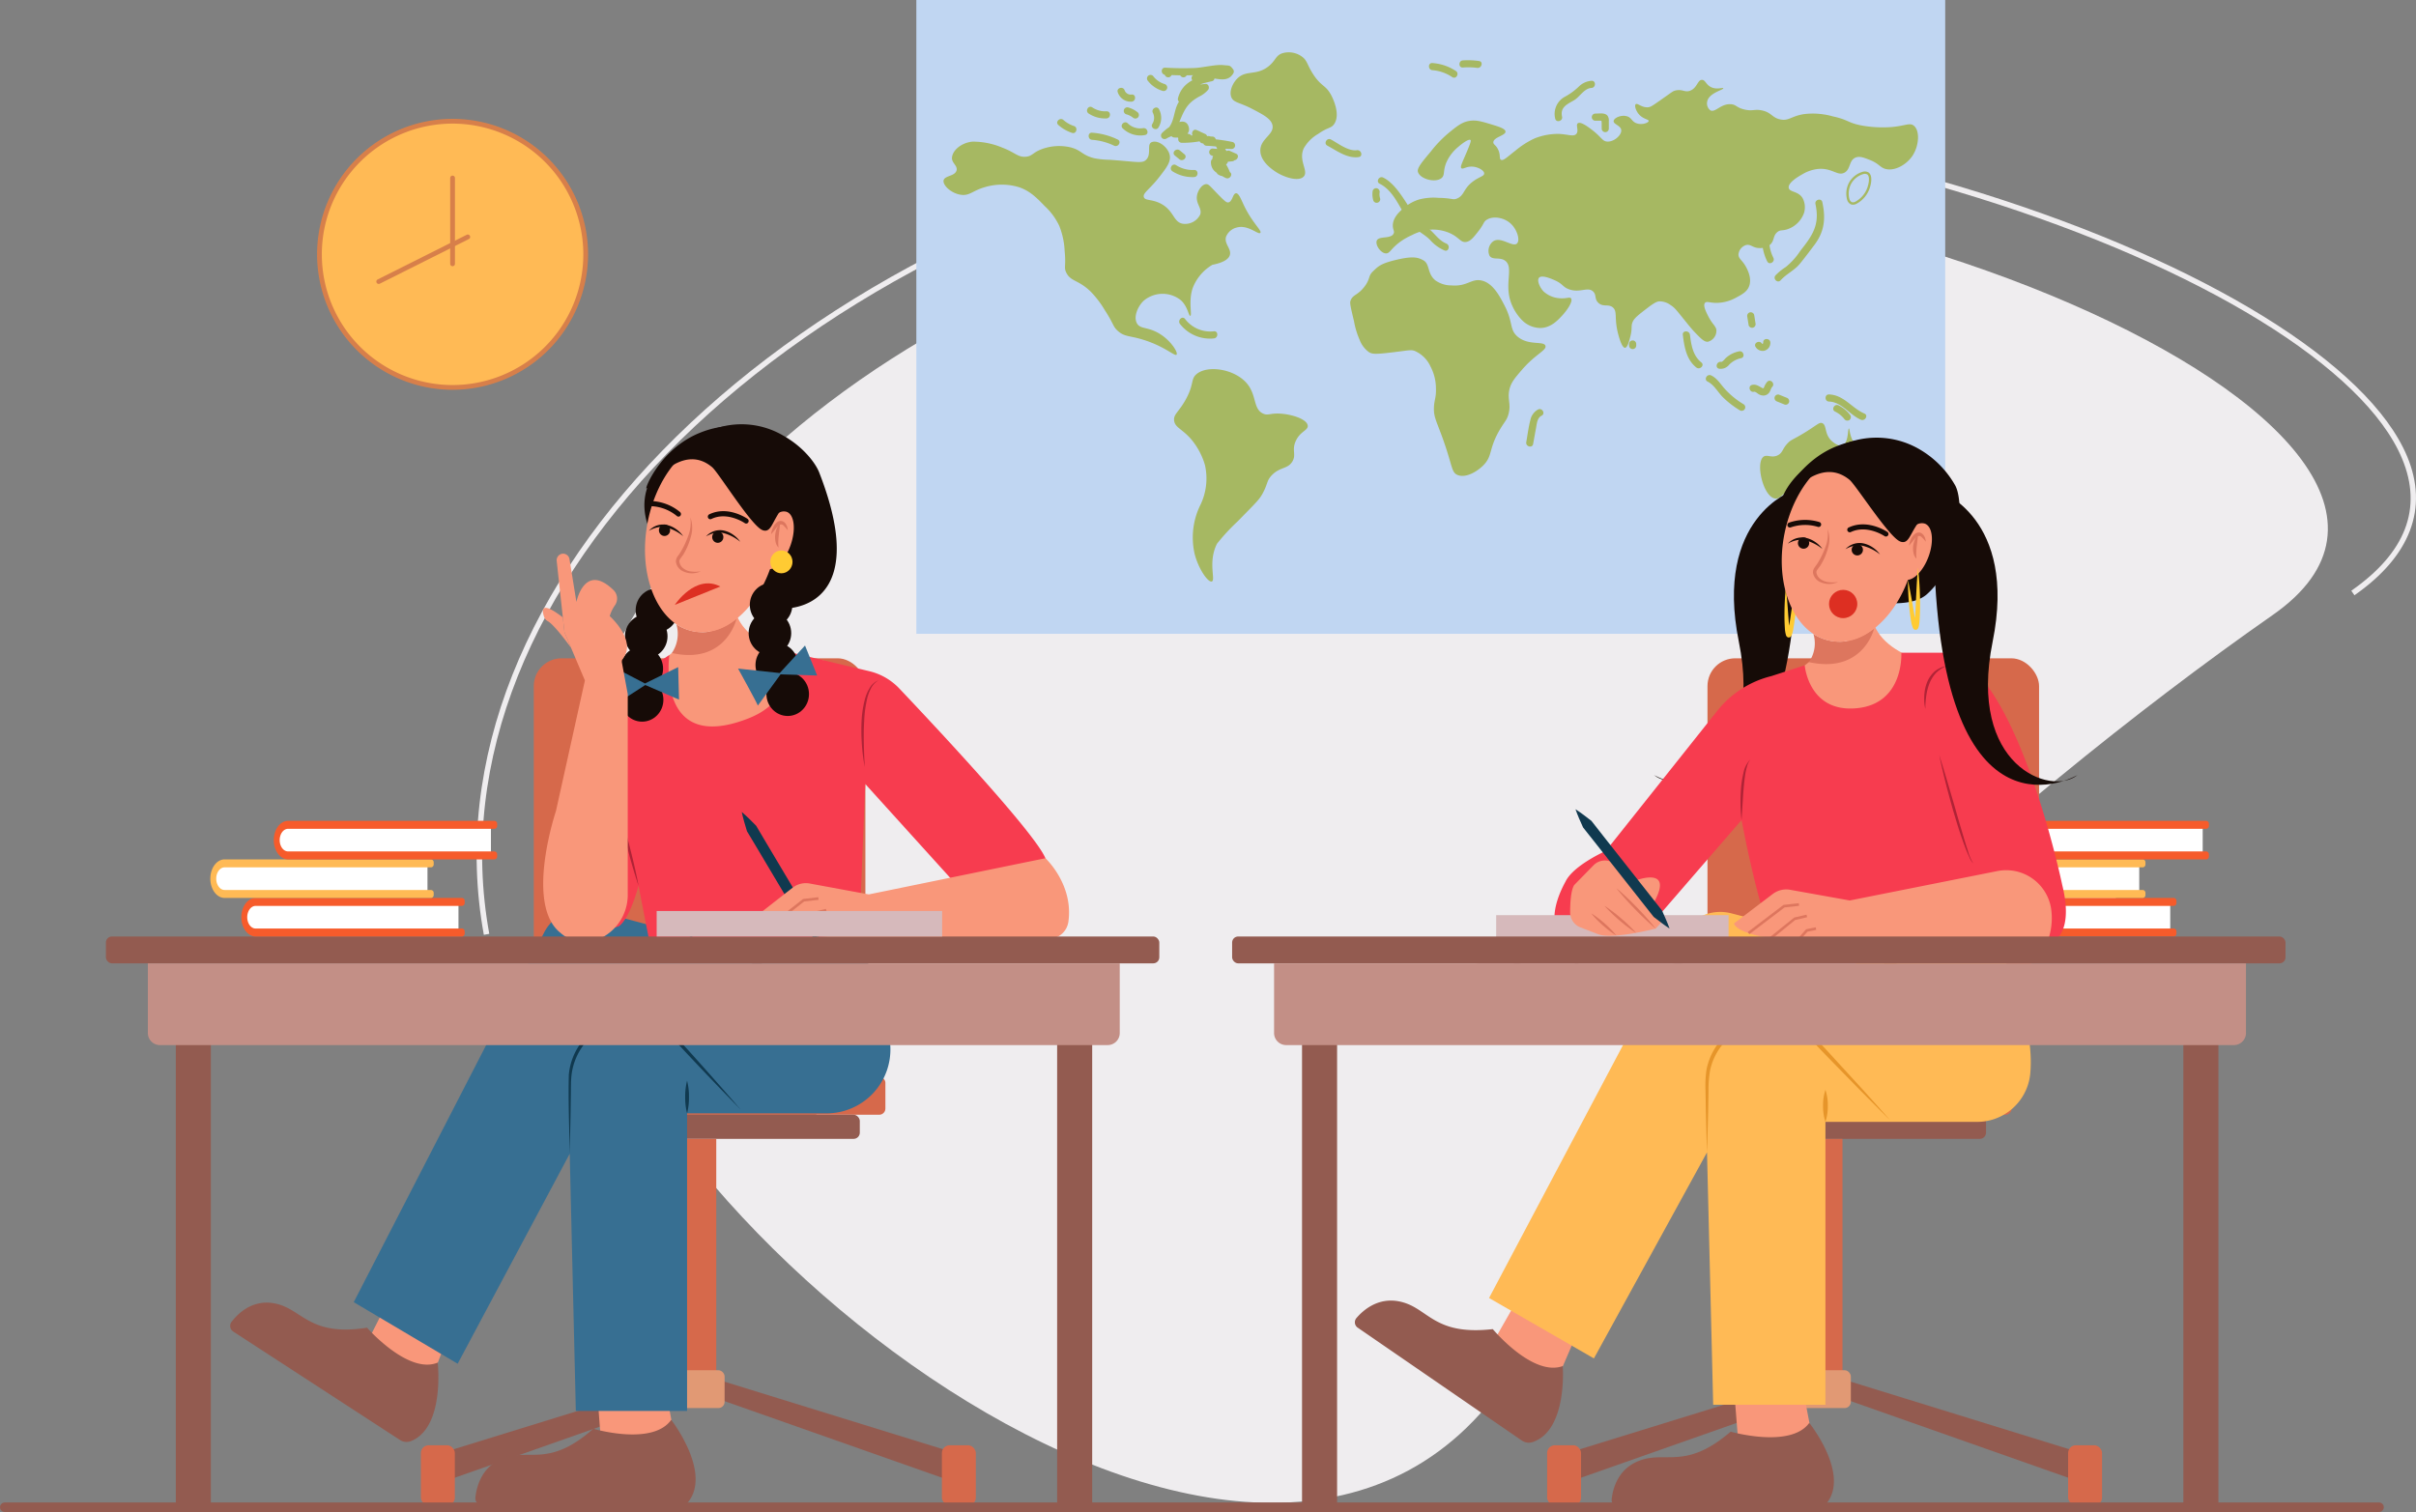 <svg xmlns="http://www.w3.org/2000/svg" viewBox="0 0 508.78 318.491" id="students-in-a-class"><rect x="0" y="0" width="508.78" height="318.491" fill="#808080" stroke="none"/><g><g><path fill="#efedef" d="M120.332,195.089c12.244,66.932,153.594,176.958,201.31,88.419,25.116-46.605,99.582-113.919,156.968-153.962C534.411,90.609,376.237,23.028,277.301,41.127S108.088,128.157,120.332,195.089Z"></path><path fill="#efedef" d="M101.893,196.915C88.425,123.295,165.88,47.228,274.55,27.347c39.545-7.233,92.778-2.285,142.392,13.238,47.393,14.831,81.875,36.131,89.989,55.589,4.534,10.875.692,20.978-11.112,29.214l-.666-.953c11.464-7.999,15.065-17.356,10.705-27.813-7.986-19.149-42.189-40.195-89.264-54.926C367.154,26.225,314.129,21.288,274.759,28.491c-108.04,19.765-185.074,95.226-171.722,168.215Z"></path><rect width="216.662" height="133.511" x="192.972" fill="#c0d6f2"></rect><path fill="#a6b862" d="M390.198 43.123a1.113 1.113 0 01-.465-.098h0a1.558 1.558 0 01-.767-1.012 4.906 4.906 0 01.493-3.672A4.811 4.811 0 01392.291 36.181a1.527 1.527 0 011.216.158c.92.642.542 2.591.088 3.669a5.878 5.878 0 01-2.76 2.981A1.762 1.762 0 01390.198 43.123zm-.258-.553a.951.951 0 00.712-.047 5.411 5.411 0 002.481-2.709c.427-1.014.694-2.643.088-3.065a1.081 1.081 0 00-.824-.079 4.315 4.315 0 00-2.506 1.926 4.422 4.422 0 00-.447 3.268 1.108 1.108 0 00.496.707zM246.012 16.29a.75.75 0 000-1.5.75.75 0 000 1.5zM249.219 16.29a.75.75 0 000-1.5.75.75 0 000 1.5z"></path><path fill="#a6b862" d="M245.376 15.752c2.08.111 4.157.163 6.239.069a28.101 28.101 0 003.113-.229c.839-.134 2.11.241 1.224-.379-1.443-1.01-3.681-.322-4.82.707a.759.759 0 00.53 1.28 8.886 8.886 0 003.384-.077l-.199-1.473c-3.106.711-5.919 1.724-6.782 5.046a.754.754 0 001.371.578 15.756 15.756 0 014.469-4.225c.8-.527.079-1.795-.757-1.295a10.515 10.515 0 00-4.444 4.196.754.754 0 001.178.909l3.966-1.679-.53-1.28c-1.463 1.552-3.685 1.613-4.945 3.377-1.499 2.101-.735 5.193-3.519 6.634l.909 1.178 3.19-1.425-.331-1.254-1.774.913a.753.753 0 00.199 1.473l2.048.032-.53-1.28-.454.482a.758.758 0 00.331 1.254l1.634.415V28.252l-1.428.354A.753.753 0 00248.846 30.08a19.506 19.506 0 004.055-.366.759.759 0 00.448-1.102c-.407-.834-.534-.872-1.385-1.228-.794-.332-1.3.959-.578 1.371a7.763 7.763 0 001.912.864l-.179-1.371-.276.178a.778.778 0 00-.345.847l.081.378a.763.763 0 00.723.551 12.359 12.359 0 001.605.042.75.75 0 000-1.5l-1.429-.005a.75.75 0 000 1.5l1.835.025-.379-1.398-.834.338a.75.75 0 000 1.5 32.277 32.277 0 015.071.654l.199-1.473-2.613-.096a.758.758 0 00-.648 1.129l.849 1.625.448-1.102-1.854-.135-.399 1.446 4.575.995c.781.17 1.396-1.007.578-1.371l-1.304-.58c-.726-.323-1.575.546-.909 1.178l.827.785.53-1.28a17.59 17.59 0 01-3.386.083c-.823-.02-1.05 1.344-.199 1.473l1.942.295.199-1.473-.936-.111c-.778-.092-.965 1.043-.379 1.398l.776.468.179-1.371c-.731.198-1.33-.091-2.088.129a.768.768 0 00-.551.723c-.026 1.714 1.216 2.568 2.753 2.933V35.582l-.478-.122-.578 1.371 1.268.487c.539.296 1.325-.201 1.102-.847a9.897 9.897 0 00-2.181-3.536c-.537-.653-1.662.209-1.178.909.681.984.08 2.623 2.425 3.656.875.386 1.639-.906.757-1.295l-1.723-1.804a.774.774 0 00.117-.909l-.281-.406-1.178.909a8.538 8.538 0 011.796 2.874l1.102-.847a4.328 4.328 0 00-1.626-.638.753.753 0 00-.578 1.371 1.941 1.941 0 001.634.273c.751-.104.677-1.285 0-1.446-2.616-.622-.661-.745-.115-.893a.759.759 0 00.179-1.371l-.776-.468L257.072 34.248l.936.111c.831.098 1.035-1.346.199-1.473l-1.942-.295-.199 1.473a17.59 17.59 0 003.386-.083.76.76 0 00.53-1.28l-.827-.785-.909 1.178 1.304.58.578-1.371-4.575-.995a.751.751 0 00-.399 1.446 3.94 3.94 0 002.652.135.757.757 0 00.448-1.102L257.404 30.161l-.648 1.129 2.613.096a.753.753 0 00.199-1.473 34.508 34.508 0 00-5.469-.707v1.5a1.896 1.896 0 001.592-.542.757.757 0 00-.379-1.398l-1.835-.025v1.5l1.429.005v-1.5q-1.11-.381-1.031.799a.76.76 0 00-.179-1.371l-1.553-.713-.578 1.371.488.538.448-1.102a12.151 12.151 0 01-3.656.313l.199 1.473 1.428-.354a.756.756 0 000-1.446l-1.634-.415.331 1.254.454-.482a.759.759 0 00-.53-1.28l-2.048-.032.199 1.473a3.652 3.652 0 002.436-1.299.755.755 0 00-.331-1.254c-1.668-.394-3.636.083-2.799 2.19a.797.797 0 00.723.551c1.326.132 3.552-.404 3.06-2.198-.768-2.8-4.706.299-5.634 1.268a.753.753 0 00.909 1.178c1.847-.956 2.189-2.144 2.927-3.944.995-2.427 1.7-3.655 4.004-4.922a5.732 5.732 0 001.837-1.38c.406-.431.153-1.349-.53-1.28a8.231 8.231 0 00-5.027 2.119l1.178.909a9.156 9.156 0 013.906-3.658l-.757-1.295a18.965 18.965 0 00-5.007 4.763l1.371.578c.75-2.886 3.343-3.452 5.735-3.999.806-.184.651-1.575-.199-1.473a8.886 8.886 0 01-3.384.077l.53 1.28c2.105-1.904 5.844 1.383 7.536-1.547a.742.742 0 000-.757c-.747-1.064-.82-.814-2.105-.963-1.53-.178-4.307.527-6.008.607a62.25 62.25 0 01-6.239-.069c-.965-.051-.962 1.449 0 1.5zM222.875 26.33a8.284 8.284 0 002.887 1.661c.918.305 1.312-1.143.399-1.446a6.422 6.422 0 01-2.225-1.275c-.722-.635-1.787.422-1.061 1.061zM229.977 29.454a12.804 12.804 0 014.639 1.233c.866.416 1.628-.877.757-1.295a14.824 14.824 0 00-5.396-1.438c-.963-.07-.959 1.43 0 1.5zM229.258 23.914a6.287 6.287 0 003.766 1.03c.961-.045.967-1.545 0-1.5a4.896 4.896 0 01-3.009-.826c-.809-.532-1.561.767-.757 1.295zM235.381 19.418a2.878 2.878 0 002.933 1.995c.954-.086.963-1.586 0-1.5a1.379 1.379 0 01-1.487-.894c-.305-.911-1.754-.52-1.446.399z"></path><path fill="#a6b862" d="M241.756 17.061a6.077 6.077 0 003.136 2.098.751.751 0 00.399-1.446 4.756 4.756 0 01-2.474-1.712.755.755 0 00-1.061 0 .768.768 0 000 1.061zM279.526 30.682c2.028 1.093 4.199 2.748 6.61 2.402.952-.136.547-1.582-.399-1.446-1.8.258-3.935-1.433-5.454-2.251-.85-.458-1.608.837-.757 1.295zM301.644 14.78a8.739 8.739 0 014.187 1.466c.808.533 1.56-.765.757-1.295a10.305 10.305 0 00-4.944-1.67c-.963-.075-.958 1.425 0 1.5zM308.064 14.22a14.396 14.396 0 013.012.08c.944.131 1.352-1.314.399-1.446a16.193 16.193 0 00-3.411-.134c-.957.069-.965 1.569 0 1.5zM328.951 24.582c-.433-2.012 1.071-2.615 2.493-3.445 1.275-.744 2.128-2.514 3.71-2.616.959-.061.966-1.562 0-1.5a4.176 4.176 0 00-2.582 1.133 13.847 13.847 0 01-2.937 2.18 4.108 4.108 0 00-2.13 4.646c.203.943 1.649.544 1.446-.399zM335.961 25.426l.93.005c.155.001.31.001.465.003q.078-.001.156.002.283.029-.219-.276c-.097.119.004.664.004.829l.001 1.096a.75.75 0 001.5 0c-.001-.532.002-1.063-.002-1.595a1.641 1.641 0 00-.293-1.137c-.569-.654-1.768-.423-2.541-.427a.75.75 0 000 1.5zM237.166 24.073a3.807 3.807 0 011.397.685.774.774 0 001.061 0 .755.755 0 000-1.061 5.6 5.6 0 00-2.059-1.07.751.751 0 00-.399 1.446zM236.435 27.042a5.312 5.312 0 004.676 1.403c.95-.163.547-1.608-.399-1.446a3.72 3.72 0 01-3.217-1.017c-.697-.668-1.759.391-1.061 1.061zM242.787 23.782a2.308 2.308 0 01-.116 2.305c-.506.825.791 1.58 1.295.757a3.85 3.85 0 00.116-3.819c-.441-.859-1.736-.101-1.295.757zM247.4 32.752l.964.799c.738.612 1.805-.444 1.061-1.061l-.964-.799c-.738-.612-1.805.444-1.061 1.061zM246.907 36.083a7.825 7.825 0 004.556 1.217c.962-.041.967-1.542 0-1.5a6.402 6.402 0 01-3.799-1.012c-.818-.518-1.571.78-.757 1.295zM248.496 68.247a8.011 8.011 0 007.136 3.039c.951-.097.961-1.598 0-1.5a6.661 6.661 0 01-6.075-2.599c-.593-.76-1.648.308-1.061 1.061zM322.859 93.522c.208-1.147.414-2.295.624-3.442.167-.91.245-2.06 1.163-2.523.862-.434.104-1.729-.757-1.295a3.288 3.288 0 00-1.62 2.259c-.399 1.496-.58 3.079-.856 4.602-.171.944 1.274 1.349 1.446.399zM343.069 72.461v.321a.75.75 0 001.5 0v-.321a.75.75 0 00-1.5 0zM354.381 70.523c.308 2.504.742 5.219 2.838 6.883.748.594 1.817-.46 1.061-1.061-1.774-1.409-2.137-3.697-2.398-5.822-.116-.946-1.618-.957-1.5 0zM289.073 40.196a4.621 4.621 0 00.121 2.009.751.751 0 001.446-.399 2.833 2.833 0 01-.121-1.211.777.777 0 00-.524-.923.755.755 0 00-.923.524zM290.542 38.702c3.549 1.771 4.54 6.481 7.189 9.115 1.037 1.031 2.385 1.648 3.435 2.731a8.477 8.477 0 003.021 2.207c.891.369 1.28-1.082.399-1.446-1.675-.693-2.505-2.251-3.897-3.286a13.751 13.751 0 01-3.603-3.884c-1.492-2.241-3.314-5.498-5.787-6.732-.861-.43-1.622.864-.757 1.295zM371.198 49.019a10.118 10.118 0 00.958 6.042c.428.865 1.722.106 1.295-.757a8.336 8.336 0 01-.807-4.886c.132-.944-1.313-1.352-1.446-.399zM374.975 59.046c1.246-1.383 2.88-2.051 4.069-3.502 1.052-1.284 2.07-2.651 3.072-3.984 2.115-2.813 2.38-5.598 1.645-8.972-.205-.943-1.652-.544-1.446.399.954 4.381-.623 6.6-3.187 9.85a15.136 15.136 0 01-3.054 3.401 12.004 12.004 0 00-2.159 1.747c-.644.716.413 1.78 1.061 1.061zM367.958 66.726l.282 1.77a.755.755 0 00.923.524.769.769 0 00.524-.923l-.282-1.77a.755.755 0 00-.923-.524.769.769 0 00-.524.923zM362.048 77.675a2.289 2.289 0 002.089-.844 4.819 4.819 0 012.492-1.376c.945-.195.545-1.642-.399-1.446a5.862 5.862 0 00-2.053.831 6.493 6.493 0 00-.753.586c-.186.168-.68.851-.977.802-.944-.155-1.351 1.29-.399 1.446zM359.605 80.38c1.353.661 2.167 2.25 3.215 3.292a19.028 19.028 0 003.615 2.784.751.751 0 00.757-1.295 17.326 17.326 0 01-3.948-3.218c-.92-1.018-1.612-2.239-2.882-2.859-.864-.422-1.625.871-.757 1.295zM369.37 82.525c.299-.067.764.391 1.019.524a1.909 1.909 0 001.197.256 1.544 1.544 0 001.04-.689c.234-.349.297-.817.588-1.125.662-.702-.397-1.765-1.061-1.061a3.412 3.412 0 00-.612 1.027c-.14.31-.138.423-.467.255-.721-.367-1.24-.829-2.103-.635-.941.212-.543 1.658.399 1.446zM374.241 84.575l1.6.649a.756.756 0 00.923-.524.768.768 0 00-.524-.923l-1.6-.649a.756.756 0 00-.923.524.768.768 0 00.524.923zM385.167 84.586c2.691.088 4.354 2.815 6.7 3.821.878.376 1.643-.916.757-1.295-2.681-1.15-4.322-3.923-7.457-4.026-.966-.032-.964 1.468 0 1.5z"></path><path fill="#a6b862" d="M386.433 86.692a5.528 5.528 0 011.941 1.55.777.777 0 001.026.269.754.754 0 00.269-1.026 7.146 7.146 0 00-2.479-2.088c-.861-.43-1.622.864-.757 1.295zM369.723 73.104a1.726 1.726 0 001.875.763 1.698 1.698 0 001.215-1.73c-.055-.96-1.556-.966-1.5 0 .01.166-.129.45-.294.21-.545-.789-1.845-.04-1.295.757zM395.516 112.885c2.149-2.746 5.703-5.92 4.809-9.757-.219-.94-1.666-.542-1.446.399.716 3.073-2.693 6.086-4.424 8.297-.588.752.466 1.821 1.061 1.061zM389.888 109.339a3.054 3.054 0 00.697 1.816.755.755 0 001.061 0 .768.768 0 000-1.061 1.326 1.326 0 01-.258-.755c-.046-.961-1.546-.967-1.5 0zM251.944 78.834c-1.234 1.073-.441 2.064-2.241 5.322-1.468 2.656-2.596 3.085-2.449 4.418.165 1.499 1.676 1.737 3.608 3.968a14.957 14.957 0 012.886 5.411 12.835 12.835 0 01-1.082 8.658 15.507 15.507 0 00-1.082 10.101c.828 3.201 2.833 6.019 3.608 5.772.867-.276-.863-4.047 1.082-7.937a42.065 42.065 0 014.329-4.69c3.988-4.079 4.616-4.598 5.411-6.133.988-1.908.737-2.493 1.804-3.608 1.727-1.805 3.34-1.267 4.329-2.886.901-1.474-.174-2.352.722-4.329.942-2.08 2.638-2.228 2.525-3.247-.15-1.358-3.301-2.373-5.772-2.525-2.158-.133-2.559.467-3.608 0-2.09-.931-1.385-3.716-3.247-6.133C260.245 77.724 254.297 76.789 251.944 78.834zM294.434 54.639c-3.698.843-4.179 1.448-5.331 2.549-1.027.981-.494 1.567-1.804 3.247-1.424 1.826-2.411 1.593-2.886 2.886-.149.407-.162.729.722 4.329a16.901 16.901 0 001.203 3.968 5.573 5.573 0 001.984 2.585c.719.416 1.412.454 5.532-.06 2.968-.371 3.305-.478 4.028-.24a6.465 6.465 0 013.367 3.307 9.874 9.874 0 011.142 4.57c.085 1.974-.367 2.437-.421 4.089-.063 1.933.507 2.793 1.744 6.193 2.222 6.106 1.882 7.446 3.247 7.997 1.791.723 4.266-.821 5.532-2.165 1.875-1.991.978-3.416 3.427-7.516.969-1.622 1.404-1.893 1.744-3.127.593-2.155-.25-3.092.18-5.111.328-1.536 1.13-2.468 2.646-4.229 2.871-3.336 5.223-4.106 4.97-5.051-.301-1.126-3.623.036-5.933-2.004-1.678-1.482-.848-2.91-2.646-6.414-1.048-2.043-2.513-4.897-4.971-5.371-2.104-.406-2.944 1.318-6.25 1.048a5.726 5.726 0 01-3.371-1.048c-1.795-1.452-1.115-3.449-2.565-4.249C298.769 54.295 297.726 53.889 294.434 54.639z"></path><path fill="#a6b862" d="M293.312 47.448c.042-1.8 1.698-3.144 2.565-3.848a8.84 8.84 0 013.046-1.603 12.133 12.133 0 014.008-.321c2.981.056 2.979.497 3.848.16 1.674-.649 1.31-2.145 3.598-3.747 1.258-.881 2.173-.992 2.174-1.544.001-.643-1.243-1.351-2.405-1.443-1.342-.106-2.086.646-2.405.321-.285-.291.146-1.059 1.122-3.367.896-2.117.944-2.443.802-2.565-.365-.316-1.859.824-2.565 1.443A8.929 8.929 0 00304.696 33.979c-.922 1.992-.324 2.862-1.122 3.527-1.281 1.067-4.504.232-4.97-1.283-.239-.777.746-1.972 2.726-4.329a25.438 25.438 0 013.688-3.848c1.878-1.528 2.817-2.292 4.329-2.565 1.472-.267 2.638.089 4.971.802 1.344.41 2.715.841 2.726 1.443.015.825-2.542 1.175-2.565 2.245-.01.476.492.531.962 1.443.618 1.199.214 2.003.641 2.245.512.29 1.425-.678 3.046-1.924a18.135 18.135 0 014.008-2.565 13.245 13.245 0 015.131-.962c1.952.081 3.122.653 3.688 0 .59-.681-.185-1.879.321-2.245.604-.436 2.283.856 3.046 1.443 1.95 1.5 2.071 2.291 3.046 2.405 1.444.169 3.155-1.331 3.046-2.405-.1-.984-1.688-1.223-1.603-1.924.082-.679 1.683-1.376 2.886-.962.939.323.922 1.077 1.924 1.443 1.164.425 2.537-.099 2.565-.481.027-.362-1.177-.368-2.084-1.443-.628-.743-.95-1.803-.641-2.084.359-.327 1.207.729 2.565.641.52-.034.819-.216 2.565-1.443 2.614-1.837 2.705-1.964 3.207-2.084 1.547-.372 2.026.512 3.207 0 1.432-.62 1.483-2.248 2.405-2.245.759.002.842 1.105 2.084 1.603 1.196.479 2.337-.054 2.405.16.108.339-2.961.957-3.367 2.726a1.845 1.845 0 00.641 1.924c1.035.568 2.195-1.433 4.329-1.283 1.179.083 1.136.715 2.886 1.122 1.674.39 2.013-.119 3.527.16 2.152.397 2.201 1.56 4.008 1.924 1.801.363 2.251-.691 4.97-1.122a15.454 15.454 0 016.093.481c3.279.703 3.132 1.372 6.093 1.924a25.191 25.191 0 006.253.321c2.965-.266 3.793-.958 4.65-.321 1.365 1.016 1.156 4.18-.16 6.253-1.255 1.975-3.807 3.416-5.772 2.886-1.181-.318-1.309-1.121-3.367-1.924-1.202-.469-2.054-.802-2.886-.481-1.482.572-1.024 2.495-2.405 3.207-1.438.741-2.546-1.028-5.452-.802a7.989 7.989 0 00-3.367 1.122c-.531.293-3.122 1.72-2.886 2.886.187.921 1.925.626 2.886 2.084a4.082 4.082 0 01.321 3.207 5.584 5.584 0 01-3.367 3.367c-1.186.433-1.568.079-2.245.641-.984.817-.558 1.884-1.603 2.726a3.37 3.37 0 01-2.084.641c-1.492.012-1.895-.89-2.886-.641a2.282 2.282 0 00-1.603 1.924c-.06.963.811 1.227 1.603 2.726.285.54 1.251 2.366.641 4.008-.443 1.193-1.525 1.768-2.726 2.405a8.583 8.583 0 01-4.329 1.122c-1.272-.038-1.911-.388-2.245 0-.458.532.192 1.829.641 2.726.974 1.943 1.782 2.192 1.764 3.207a2.401 2.401 0 01-1.764 2.245c-.751.101-1.419-.572-2.726-1.924-.648-.67-1.056-1.171-2.565-3.046-1.454-1.806-1.803-2.245-2.565-2.726a3.919 3.919 0 00-2.405-.802c-.404.03-.887.154-2.565 1.443-1.806 1.387-2.709 2.081-3.046 2.886-.413.988-.021 1.219-.481 3.046-.216.857-.599 2.377-1.122 2.405-.804.043-1.57-3.375-1.603-3.527-.644-2.932-.006-4.157-.962-4.971-.94-.801-2.021-.009-3.046-.962-.893-.829-.343-1.679-1.122-2.405-1.156-1.077-2.776.409-5.131-.481-1.332-.503-1.178-1.116-3.046-1.924-.688-.298-2.636-1.14-3.207-.481-.481.554.139 2.026.962 2.886a5.558 5.558 0 003.688 1.443c1.271.047 1.818-.327 2.084 0 .476.585-.751 2.423-1.764 3.527-1.022 1.115-2.522 2.751-4.81 2.726a5.573 5.573 0 01-3.527-1.443 10.352 10.352 0 01-2.726-4.489c-1.053-3.746.677-6.81-.962-8.177-1.142-.952-2.713-.077-3.367-1.122a2.509 2.509 0 01.802-3.046c1.617-1.047 4.06 1.334 4.97.481.71-.665.07-2.903-1.283-4.169-1.434-1.342-3.788-1.703-5.131-.802-.666.447-.493.807-1.603 2.245-1.069 1.384-1.765 2.284-2.726 2.405-1.165.147-1.408-1.016-3.527-1.924a8.82 8.82 0 00-4.329-.641 10.565 10.565 0 00-3.527 1.122 13.33 13.33 0 00-2.726 1.603c-1.766 1.364-1.924 2.266-2.726 2.245-1.13-.03-2.335-1.864-1.924-2.726.479-1.005 2.947-.252 3.527-1.443C293.734 48.673 293.29 48.396 293.312 47.448zM373.802 105.01c1.233.195 1.545-1.392 4.489-2.405a7.45 7.45 0 014.65-.321 7.168 7.168 0 012.726 1.603c1.526 1.356 1.296 2.163 2.405 2.886a4.63 4.63 0 004.65 0c2.492-1.473 2.276-4.944 2.245-5.451a8.417 8.417 0 00-2.245-5.131 13.949 13.949 0 01-2.405-3.046c-.181-.344-.301-.627-.301-.627-.556-1.312-.514-2.251-.661-2.259-.261-.014-.056 3.005-1.283 3.527-.774.329-1.869-.441-2.405-.962-1.524-1.481-.93-3.284-1.924-3.688-.634-.258-1.073.395-3.848 2.084-2.421 1.473-2.743 1.376-3.527 2.245-1.057 1.17-.96 1.885-1.924 2.405-1.318.71-2.282-.204-3.046.321C369.639 97.397 371.259 104.608 373.802 105.01zM260.442 16.663c1.908-2.053 4.108-.604 6.734-2.726 1.524-1.231 1.419-2.233 2.886-2.726a4.725 4.725 0 014.008.641c1.238.842 1.133 1.69 2.405 3.688 1.742 2.735 2.666 2.286 3.848 4.489.212.395 2.08 3.975.641 6.093-.657.967-1.328.635-3.367 2.084a8.153 8.153 0 00-3.046 3.046c-1.169 2.605 1.067 4.755 0 5.933-1.045 1.153-4.19.194-6.093-1.122-.714-.494-3.028-2.095-3.046-4.329-.021-2.518 2.894-3.341 2.565-5.291-.236-1.402-1.965-2.3-4.329-3.527-2.639-1.371-3.85-1.273-4.329-2.405C258.811 19.31 259.519 17.656 260.442 16.663zM200.475 33.178c-.112 1.138 1.237 1.706.962 2.726-.334 1.239-2.502 1.069-2.726 2.084-.226 1.023 1.628 2.777 3.688 3.046 1.804.236 2.373-.849 4.97-1.603a12.366 12.366 0 017.215 0c2.343.794 3.771 2.27 5.452 4.008a13.464 13.464 0 013.046 4.169 16.279 16.279 0 011.122 5.291c.314 3.202-.209 3.371.321 4.489.92 1.944 2.528 1.5 5.131 4.008a20.928 20.928 0 013.046 4.008c1.87 2.863 1.627 3.361 2.726 4.329 1.47 1.296 2.475.907 5.612 1.924 4.398 1.425 6.382 3.471 6.734 3.046.363-.438-1.283-3.176-4.008-4.65-2.229-1.205-3.646-.735-4.329-1.924-.782-1.362.147-3.594 1.443-4.81a6.168 6.168 0 017.696-.16c1.564 1.324 1.726 3.444 2.084 3.367.428-.091-.424-2.991.481-5.772a9.696 9.696 0 014.169-4.97c2.717-.541 3.495-1.391 3.688-2.084.362-1.302-1.259-2.335-.802-3.848a3.261 3.261 0 012.245-1.924c2.396-.675 4.538 1.605 4.97 1.122.392-.438-1.623-2.029-3.367-5.612-.69-1.416-1.156-2.772-1.764-2.726-.675.051-.729 1.772-1.603 1.924-.358.062-.696-.167-2.245-1.764-1.645-1.697-1.9-2.095-2.405-2.084-.842.018-1.682 1.159-1.924 2.245-.417 1.87 1.116 2.79.641 4.169a3.53 3.53 0 01-3.688 1.924c-1.968-.358-1.808-2.686-4.489-4.169-1.956-1.081-3.429-.61-3.688-1.443-.265-.853 1.201-1.596 3.207-4.169 1.522-1.953 2.527-3.242 2.245-4.65-.338-1.689-2.491-3.358-3.848-2.726-1.024.477.067 2.502-1.122 3.688-.819.816-1.866.423-7.696 0a17.854 17.854 0 01-3.207-.321c-2.538-.629-2.664-1.621-4.81-2.245a10.512 10.512 0 00-6.253.321c-1.958.732-1.969 1.481-3.367 1.603-1.688.148-2.226-.893-4.971-1.924A15.961 15.961 0 00204.804 29.834C202.488 30.055 200.631 31.601 200.475 33.178z"></path><circle cx="95.307" cy="53.572" r="28.034" fill="#ffba55"></circle><path fill="#d77f4a" d="M95.307,82.106a28.534,28.534,0,1,1,28.534-28.534A28.567,28.567,0,0,1,95.307,82.106Zm0-56.067a27.534,27.534,0,1,0,27.534,27.533A27.565,27.565,0,0,0,95.307,26.038Z"></path><path fill="#d77f4a" d="M95.307,56.072a.5.5,0,0,1-.5-.5V37.494a.5.5,0,1,1,1,0V55.572A.5.5,0,0,1,95.307,56.072Z"></path><path fill="#d77f4a" d="M79.754,59.812a.5.5,0,0,1-.225-.947L98.286,49.458a.5.5,0,1,1,.449.895L79.978,59.759A.499.499,0,0,1,79.754,59.812Z"></path><polygon fill="#935b50" points="171.899 234.818 123.213 234.818 123.213 207.637 171.811 207.637 171.899 234.818"></polygon><rect width="78.264" height="8.045" x="108.189" y="226.773" fill="#d6694b" rx="1.302"></rect><rect width="67.72" height="5.077" x="113.344" y="234.818" fill="#935b50" rx="1.302"></rect><rect width="7.498" height="50.614" x="143.338" y="239.895" fill="#d6694b"></rect><polygon fill="#935b50" points="150.836 294.529 198.915 311.468 198.915 305.376 150.836 290.509 143.338 290.509 95.219 305.376 95.219 311.468 143.338 294.529 150.836 294.529"></polygon><rect width="7.147" height="12.653" x="88.636" y="304.438" fill="#d6694b" rx="1.627"></rect><rect width="7.147" height="12.653" x="198.352" y="304.438" fill="#d6694b" rx="1.627" transform="rotate(-180 201.925 310.765)"></rect><rect width="11.013" height="7.967" x="141.58" y="288.635" fill="#e19974" rx="1.302"></rect><rect width="69.829" height="66.079" x="112.407" y="138.667" fill="#d6694b" rx="5.858"></rect><path fill="#f9977a" d="M139.707 290.136l3.551 18.999s-10.002 4.332-16.835-7.276l-.87-11.292zM95.395 278.544l-6.781 18.047S77.899 294.813 78.088 281.246l5.082-10.05z"></path><path fill="#376f92" d="M144.69,192.735l34.238,2.382s7.782,13.115,8.555,25.099a13.458,13.458,0,0,1-13.435,14.313H144.69v62.675H121.264l-1.287-54.175L96.375,287.265,74.494,274.295l40.026-77.73a9.168,9.168,0,0,1,10.545-4.833l19.625,5.239Z"></path><path fill="#f9977a" d="M141.486,137.545l-4.449,3.637-3.191,13.646,29.964-.38,9.684-15.334s-14.959-1.14-18.315-9.403Z"></path><path fill="#f73c4f" d="M164.216,136.878l18.878,4.512a12.782,12.782,0,0,1,6.301,3.651c7.497,7.908,28.492,30.325,30.76,35.74,2.767,6.606-14.726,12.094-19.47,4.777l-18.482-20.427-1.285,32.623H136.641l-2.174-11.179s-1.779,6.911-4.151,8.537c0,0-14.232,5.285-12.058-9.756l8.104-37.806,14.598-9.575s-2.983,20.91,16.435,13.436C169.346,146.812,164.216,136.878,164.216,136.878Z"></path><ellipse cx="138.347" cy="128.542" fill="#160b07" rx="4.481" ry="4.607"></ellipse><ellipse cx="136.091" cy="134.03" fill="#160b07" rx="4.481" ry="4.607"></ellipse><ellipse cx="135.153" cy="140.837" fill="#160b07" rx="4.481" ry="4.607"></ellipse><ellipse cx="135.221" cy="147.407" fill="#160b07" rx="4.481" ry="4.607"></ellipse><path fill="#935b50" d="M141.346 299.078s8.383 10.767 3.736 17.113a2.558 2.558 0 01-2.078 1.044l-41.559-.232a1.38 1.38 0 01-1.334-1.557c.239-2.214 1.244-6.218 5.309-8.056 5.78-2.614 9.881 2.096 19.52-6.428C124.94 300.962 137.435 304.654 141.346 299.078zM92.177 287.021s1.559 13.699-5.652 16.548a2.521 2.521 0 01-2.3-.248L49.102 280.475a1.417 1.417 0 01-.329-2.048c1.343-1.747 4.259-4.595 8.654-3.938 6.249.933 7.299 7.163 19.866 5.187C77.293 279.677 85.986 289.617 92.177 287.021z"></path><path fill="#160b07" d="M156.608,124.12c-1.556.034-2.807.128-4.006.032-7.965-.642-17.794-10.056-16.836-18.973.836-7.771,9.563-12.349,11.686-13.463a17.336,17.336,0,0,1,17.331-.049c4.458,2.464,6.996,5.976,7.717,7.822C187.544,137.975,151.673,128.046,156.608,124.12Z"></path><path fill="#dd765e" d="M142.432,131.494s5.901,4.433,12.677-1.149c0,0-2.246,9.765-13.623,7.201A7.107,7.107,0,0,0,142.432,131.494Z"></path><path fill="#f9977a" d="M136.415,109.884c2.216-11.197,10.045-19.012,17.486-17.454,5.743,1.202,9.574,7.637,10.006,15.659a2.073,2.073,0,0,1,1.784-.266c1.616.618,1.957,3.802.76,7.113-1.01,2.795-2.792,4.779-4.295,4.96-3.139,8.779-9.852,14.428-16.28,13.083C138.434,131.42,134.199,121.081,136.415,109.884Z"></path><path fill="#dd765e" d="M145.376,108.979a6.344,6.344,0,0,1,.119,4.038,13.785,13.785,0,0,1-1.582,3.766c-.363.594-.913,1.084-.85,1.521a2.134,2.134,0,0,0,.853,1.424,3.24,3.24,0,0,0,1.712.664,6.666,6.666,0,0,0,1.969-.057,4.351,4.351,0,0,1-4.029-.137,2.601,2.601,0,0,1-1.224-1.858,1.745,1.745,0,0,1,.372-1.155c.2-.291.388-.545.561-.818a18.928,18.928,0,0,0,1.666-3.533A7.716,7.716,0,0,0,145.376,108.979Z"></path><path fill="#160b07" d="M157.385 110.219a.53.53 0 00.182-.17.55.55 0 00-.139-.751c-.168-.118-4.159-2.858-8.069-.953a.552.552 0 00-.25.72.52.52 0 00.7.257c3.372-1.642 6.991.845 7.027.87A.513.513 0 00157.385 110.219zM142.817 108.82a.518.518 0 00.46-.185.552.552 0 00-.057-.762 10.001 10.001 0 00-5.94-2.319.541.541 0 00-.008 1.081 9.046 9.046 0 015.264 2.059A.519.519 0 00142.817 108.82zM155.891 114.122a9.495 9.495 0 00-3.478-1.82 4.492 4.492 0 00-1.895-.036 6.239 6.239 0 00-1.837.73 4.053 4.053 0 011.733-1.127 3.915 3.915 0 012.117-.086 5.451 5.451 0 011.903.885A5.868 5.868 0 01155.891 114.122z"></path><ellipse cx="151.154" cy="113.133" fill="#160b07" rx="1.179" ry="1.212"></ellipse><ellipse cx="139.937" cy="111.691" fill="#160b07" rx="1.179" ry="1.212"></ellipse><path fill="#160b07" d="M143.863,112.935a9.493,9.493,0,0,0-3.478-1.82,4.492,4.492,0,0,0-1.895-.036,6.237,6.237,0,0,0-1.837.73,4.052,4.052,0,0,1,1.733-1.127,3.915,3.915,0,0,1,2.117-.086,5.451,5.451,0,0,1,1.903.885A5.867,5.867,0,0,1,143.863,112.935Z"></path><path fill="#dd765e" d="M165.881,111.695a6.601,6.601,0,0,0-.9-1.013.629.629,0,0,0-.842-.099,3.819,3.819,0,0,0-.862.87c-.285.349-.555.73-.895,1.091a4.471,4.471,0,0,1,.391-1.403,2.754,2.754,0,0,1,.978-1.211,1.201,1.201,0,0,1,.935-.163,1.31,1.31,0,0,1,.726.51A2.503,2.503,0,0,1,165.881,111.695Z"></path><path fill="#dd765e" d="M163.953,115.362a2.498,2.498,0,0,1-.639-1.263,4.477,4.477,0,0,1-.071-1.411,5.509,5.509,0,0,1,.324-1.357,4.616,4.616,0,0,1,.685-1.214c-.025.945-.175,1.794-.253,2.648-.051.425-.081.848-.097,1.275A7.897,7.897,0,0,0,163.953,115.362Z"></path><ellipse cx="164.553" cy="118.357" fill="#ffcb33" rx="2.34" ry="2.406"></ellipse><path fill="#dd2f22" d="M142.105,127.414s4.337-6.599,9.588-3.867"></path><path fill="#160b07" d="M149.975,98.418c1.301,1.097,8.017,11.958,10.438,13.172a1.46,1.46,0,0,0,.885.185c.947-.142,1.328-1.403,2.381-3.178.795-1.341,1.141-1.571,1.605-2.323a11.11,11.11,0,0,0,.475-9.779,11.254,11.254,0,0,0-6.141-5.572c-5.515-2.428-10.844-.307-12.196.231-8.121,3.232-11.588,11.499-11.301,11.742C136.458,103.184,143.303,92.792,149.975,98.418Z"></path><path fill="#10394f" d="M119.977 243.03c-.084-5.546-.336-11.041-.19-16.629a13.178 13.178 0 013.337-7.663 13.498 13.498 0 017.282-4.17 12.48 12.48 0 018.321 1.105 13.439 13.439 0 013.421 2.519c.986 1.013 1.878 2.044 2.821 3.064q5.555 6.169 10.987 12.451-5.817-5.928-11.491-11.988c-.944-1.002-1.879-2.053-2.831-3.014a12.692 12.692 0 00-3.25-2.354 12.119 12.119 0 00-7.824-1.026 12.759 12.759 0 00-6.913 3.888 13.059 13.059 0 00-3.29 7.25c-.158 1.337-.112 2.734-.143 4.116l-.06 4.151zM144.69 196.97c2.53.862 5.026 1.805 7.517 2.761 2.492.954 4.957 1.974 7.437 2.958 2.455 1.044 4.923 2.055 7.366 3.129 2.443 1.074 4.88 2.16 7.284 3.329-2.53-.861-5.026-1.805-7.518-2.76-2.491-.956-4.957-1.974-7.436-2.959-2.454-1.046-4.924-2.055-7.366-3.13C149.532 199.224 147.095 198.137 144.69 196.97z"></path><path fill="#10394f" d="M144.69 234.53a13.418 13.418 0 01-.4-3.441 13.259 13.259 0 01.4-3.441 13.258 13.258 0 01.4 3.441A13.418 13.418 0 01144.69 234.53zM152.058 200.001c1.866-.02 3.725.048 5.583.128 1.859.072 3.713.206 5.566.34 1.852.153 3.704.309 5.552.525 1.848.209 3.695.43 5.535.74-1.866.021-3.725-.047-5.583-.127-1.859-.072-3.713-.206-5.566-.342-1.852-.155-3.705-.309-5.552-.527C155.745 200.531 153.898 200.31 152.058 200.001z"></path><path fill="#b02336" d="M134.467 186.574c-.49-1.428-.921-2.871-1.343-4.316-.423-1.445-.798-2.903-1.199-4.354-.358-1.462-.739-2.918-1.075-4.386-.335-1.468-.662-2.938-.929-4.424.491 1.428.922 2.871 1.344 4.316.422 1.446.798 2.903 1.198 4.354.356 1.463.739 2.918 1.074 4.386C133.873 183.619 134.199 185.089 134.467 186.574zM182.104 161.574a40.101 40.101 0 01-.611-4.816 42.97 42.97 0 01-.06-4.865 22.023 22.023 0 01.765-4.825 9.14 9.14 0 011.006-2.246 3.738 3.738 0 011.865-1.541 3.837 3.837 0 00-1.632 1.682 8.936 8.936 0 00-.826 2.219 24.675 24.675 0 00-.623 4.742c-.112 1.599-.095 3.208-.07 4.816C181.947 158.349 182.02 159.959 182.104 161.574z"></path><path fill="#10394f" d="M156.203,171.038c1.088.922,2.06,1.913,3.035,2.903l2.059,3.483,4.137,6.955,4.137,6.955,2.068,3.478c.399,1.332.806,2.659,1.111,4.047-1.073-.931-2.045-1.922-3.026-2.908l-2.069-3.478-4.137-6.955-4.137-6.955-2.078-3.472C156.901,173.762,156.494,172.435,156.203,171.038Z"></path><path fill="#f9977a" d="M182.961,188.404l37.194-7.622s5.933,5.483,4.837,13.353a4.163,4.163,0,0,1-4.09,3.619H183.358s-22.8-.068-24.579-4.404l8.116-6.343a4.552,4.552,0,0,1,3.816-.863Z"></path><polygon fill="#dd765e" points="162.017 195.631 161.674 195.194 169.132 189.356 172.322 188.992 172.384 189.544 169.35 189.891 162.017 195.631"></polygon><polygon fill="#dd765e" points="166.629 196.72 166.271 196.292 171.366 192.07 173.935 191.453 174.064 191.994 171.559 192.596 166.629 196.72"></polygon><polygon fill="#dd765e" points="172.157 197.379 171.737 197.014 173.851 194.587 175.853 194.161 175.968 194.706 174.148 195.093 172.157 197.379"></polygon><ellipse cx="162.382" cy="127.414" fill="#160b07" rx="4.481" ry="4.607"></ellipse><ellipse cx="162.138" cy="133.367" fill="#160b07" rx="4.481" ry="4.607"></ellipse><ellipse cx="163.579" cy="140.081" fill="#160b07" rx="4.481" ry="4.607"></ellipse><ellipse cx="165.881" cy="146.21" fill="#160b07" rx="4.481" ry="4.607"></ellipse><path fill="#376f92" d="M172.083 142.3l-2.555-6.324-5.326 5.795-8.772-.934s3.879 7.009 4.163 7.787l4.782-6.573zM142.993 147.37l-.179-6.845-6.993 3.445-7.862-4.107s1.176 7.974 1.17 8.805l6.757-4.371z"></path><path fill="#f9977a" d="M130.878,139.077c3.638-3.878-2.473-9.289-2.473-9.289a7.321,7.321,0,0,1,1.101-2.291,2.479,2.479,0,0,0-.295-3.182c-6.143-5.978-7.825,2.489-7.825,2.489l-1.456-9.008a1.368,1.368,0,0,0-1.485-1.162,1.39,1.39,0,0,0-1.209,1.547l1.633,14.993,4.305,10.159L117.073,170.857s-6.622,19.681.96,25.649a7.651,7.651,0,0,0,8.26,1.229,10.161,10.161,0,0,0,5.901-9.389V146.187Z"></path><path fill="#f9977a" d="M114.559,129.867a1.693,1.693,0,0,0,.789.982c1.416.73,4.913,5.612,4.913,5.612l-1.393-3.287-.34-3.123C113.874,126.469,114.098,128.505,114.559,129.867Z"></path><rect width="7.382" height="101.349" x="222.62" y="216.927" fill="#935b50"></rect><rect width="221.833" height="5.661" x="22.302" y="197.266" fill="#935b50" rx="1.273"></rect><rect width="7.382" height="111.349" x="37.023" y="206.927" fill="#935b50"></rect><path fill="#c38f86" d="M31.135,202.927H235.806a0,0,0,0,1,0,0v14.671a2.545,2.545,0,0,1-2.545,2.545H33.68a2.545,2.545,0,0,1-2.545-2.545V202.927A0,0,0,0,1,31.135,202.927Z"></path><rect width="60.12" height="5.367" x="138.284" y="191.898" fill="#d6b9bb"></rect><path fill="#fff" d="M54.708,189.851H96.55a0,0,0,0,1,0,0v6.643a0,0,0,0,1,0,0H54.708a2.858,2.858,0,0,1-2.858-2.858v-.926A2.858,2.858,0,0,1,54.708,189.851Z"></path><path fill="#f65b2b" d="M97.859,196.664a.602.602,0,0,1-.602.602H53.829c-1.658,0-3.007-1.821-3.007-4.06,0-2.238,1.349-4.06,3.007-4.06H97.257a.602.602,0,0,1,.602.602v.474a.602.602,0,0,1-.602.602H53.829c-.973,0-1.764,1.069-1.764,2.382,0,1.314.791,2.383,1.764,2.383H97.257a.602.602,0,0,1,.602.602Z"></path><path fill="#fff" d="M48.179,181.731H90.022a0,0,0,0,1,0,0v6.643a0,0,0,0,1,0,0H48.179a2.858,2.858,0,0,1-2.858-2.858v-.926A2.858,2.858,0,0,1,48.179,181.731Z"></path><path fill="#ffba55" d="M91.331,188.544a.602.602,0,0,1-.602.602H47.301c-1.658,0-3.007-1.821-3.007-4.06,0-2.238,1.349-4.06,3.007-4.06H90.729a.602.602,0,0,1,.602.602v.474a.602.602,0,0,1-.602.602H47.301c-.973,0-1.764,1.069-1.764,2.382,0,1.314.791,2.383,1.764,2.383H90.729a.602.602,0,0,1,.602.602Z"></path><path fill="#fff" d="M61.542,173.611h41.843a0,0,0,0,1,0,0v6.643a0,0,0,0,1,0,0H61.542a2.858,2.858,0,0,1-2.858-2.858v-.926a2.858,2.858,0,0,1,2.858-2.858Z"></path><path fill="#f65b2b" d="M104.694,180.424a.602.602,0,0,1-.602.602H60.664c-1.658,0-3.007-1.821-3.007-4.06,0-2.238,1.349-4.06,3.007-4.06h43.428a.602.602,0,0,1,.602.602v.474a.602.602,0,0,1-.602.602H60.664c-.973,0-1.764,1.069-1.764,2.382,0,1.314.791,2.383,1.764,2.383h43.428a.602.602,0,0,1,.602.602Z"></path><polygon fill="#935b50" points="409.068 234.818 360.382 234.818 360.382 207.637 408.979 207.637 409.068 234.818"></polygon><rect width="78.264" height="8.045" x="345.358" y="226.773" fill="#d6694b" rx="1.302"></rect><rect width="67.72" height="5.077" x="350.513" y="234.818" fill="#935b50" rx="1.302"></rect><rect width="7.498" height="50.614" x="380.506" y="239.895" fill="#d6694b"></rect><polygon fill="#935b50" points="388.005 294.529 436.084 311.468 436.084 305.376 388.005 290.509 380.506 290.509 332.388 305.376 332.388 311.468 380.506 294.529 388.005 294.529"></polygon><rect width="7.147" height="12.653" x="325.805" y="304.438" fill="#d6694b" rx="1.627"></rect><rect width="7.147" height="12.653" x="435.521" y="304.438" fill="#d6694b" rx="1.627" transform="rotate(-180 439.094 310.765)"></rect><rect width="11.013" height="7.967" x="378.749" y="288.635" fill="#e19974" rx="1.302"></rect><rect width="69.829" height="66.079" x="359.576" y="138.667" fill="#d6694b" rx="5.858"></rect><rect width="60.12" height="5.367" x="385.453" y="185.605" fill="#d6b9bb"></rect><path fill="#fff" d="M415.183,189.851h41.843a0,0,0,0,1,0,0v6.643a0,0,0,0,1,0,0H415.183a2.858,2.858,0,0,1-2.858-2.858v-.926A2.858,2.858,0,0,1,415.183,189.851Z"></path><path fill="#f65b2b" d="M458.335,196.664a.602.602,0,0,1-.602.602H414.305c-1.658,0-3.007-1.821-3.007-4.06,0-2.238,1.349-4.06,3.007-4.06H457.733a.602.602,0,0,1,.602.602v.474a.602.602,0,0,1-.602.602H414.305c-.973,0-1.764,1.069-1.764,2.382,0,1.314.791,2.383,1.764,2.383H457.733a.602.602,0,0,1,.602.602Z"></path><path fill="#fff" d="M408.655,181.731h41.843a0,0,0,0,1,0,0v6.643a0,0,0,0,1,0,0H408.655a2.858,2.858,0,0,1-2.858-2.858v-.926A2.858,2.858,0,0,1,408.655,181.731Z"></path><path fill="#ffba55" d="M451.806,188.544a.602.602,0,0,1-.602.602H407.776c-1.658,0-3.007-1.821-3.007-4.06,0-2.238,1.349-4.06,3.007-4.06h43.428a.602.602,0,0,1,.602.602v.474a.602.602,0,0,1-.602.602H407.776c-.973,0-1.765,1.069-1.765,2.382,0,1.314.791,2.383,1.765,2.383h43.428a.602.602,0,0,1,.602.602Z"></path><path fill="#fff" d="M422.018,173.611H463.861a0,0,0,0,1,0,0v6.643a0,0,0,0,1,0,0H422.018a2.858,2.858,0,0,1-2.858-2.858v-.926A2.858,2.858,0,0,1,422.018,173.611Z"></path><path fill="#f65b2b" d="M465.17,180.424a.602.602,0,0,1-.602.602H421.139c-1.658,0-3.007-1.821-3.007-4.06,0-2.238,1.349-4.06,3.007-4.06h43.428a.602.602,0,0,1,.602.602v.474a.602.602,0,0,1-.602.602H421.139c-.973,0-1.764,1.069-1.764,2.382,0,1.314.791,2.383,1.764,2.383h43.428a.602.602,0,0,1,.602.602Z"></path><path fill="#160b07" d="M377.478,103.397s-16.588,5.639-11.297,31.786-12.267,32.627-17.888,28.067c0,0,28.549,16.951,30.213-46.117Z"></path><path fill="#ffcb33" d="M378.442,121.289q.044,2.88-.164,5.745a49.907,49.907,0,0,1-.679,5.734c-.053.243-.108.483-.188.74a2.058,2.058,0,0,1-.188.443.794.794,0,0,1-.154.185.568.568,0,0,1-.237.124.487.487,0,0,1-.325-.016.57.57,0,0,1-.31-.256.855.855,0,0,1-.079-.158,6.406,6.406,0,0,1-.253-1.555c-.059-.972-.089-1.929-.077-2.89.001-1.918.109-3.831.29-5.743.208,1.909.361,3.816.49,5.716.081.948.129,1.9.24,2.831a7.211,7.211,0,0,0,.211,1.264s.015.037-.001.003c-.042-.039.018-.027-.185-.136a.518.518,0,0,0-.242-.011.469.469,0,0,0-.16.081c-.029.015-.056.068-.045.044a1.562,1.562,0,0,0,.08-.219c.059-.201.107-.427.154-.651.365-1.828.592-3.735.885-5.615Q377.911,124.118,378.442,121.289Z"></path><path fill="#f9977a" d="M379.356,290.948l3.584,18.645s-10.094,4.252-16.989-7.14l-.878-11.082Z"></path><path fill="#935b50" d="M381.011,299.723s8.459,10.566,3.771,16.794a2.606,2.606,0,0,1-2.097,1.024l-41.938-.228a1.367,1.367,0,0,1-1.346-1.528c.241-2.173,1.255-6.102,5.357-7.906,5.833-2.565,9.971,2.057,19.698-6.308C364.455,301.571,377.063,305.195,381.011,299.723Z"></path><path fill="#f9977a" d="M332.661,279.569l-7.521,17.433s-10.737-2.16-10.033-15.458l5.506-9.657Z"></path><path fill="#935b50" d="M329.095,287.756s1.053,13.494-6.326,16.008a2.606,2.606,0,0,1-2.31-.333l-34.551-23.772a1.367,1.367,0,0,1-.254-2.021c1.421-1.661,4.469-4.34,8.876-3.525,6.266,1.159,7.089,7.308,19.836,5.861C314.365,279.975,322.753,290.061,329.095,287.756Z"></path><path fill="#f9977a" d="M380.924,139.471l-4.489,3.569-3.22,13.392,30.238-.373,9.772-15.048s-15.095-1.118-18.482-9.228Z"></path><path fill="#dd765e" d="M381.879,133.532s5.955,4.351,12.792-1.128c0,0-2.266,9.584-13.747,7.067A6.826,6.826,0,0,0,381.879,133.532Z"></path><path fill="#ffba55" d="M384.414,193.378l34.55,2.338s9.953,17.465,8.561,30.663a11.246,11.246,0,0,1-11.245,9.94h-31.867V295.901H360.775l-1.299-53.166-23.818,43.411L313.577,273.418,353.969,197.136a9.341,9.341,0,0,1,10.641-4.743l19.804,5.142Z"></path><path fill="#e6952a" d="M359.476 242.735c-.113-2.882-.161-5.763-.244-8.645l-.071-4.322a24.008 24.008 0 01.196-4.376 13.458 13.458 0 0112.467-10.924 13.232 13.232 0 018.433 2.462 22.358 22.358 0 013.212 3.005q1.483 1.572 2.935 3.173l5.839 6.376c1.92 2.151 3.864 4.277 5.762 6.449-2.062-2.016-4.078-4.076-6.118-6.112l-6.041-6.185q-1.514-1.543-3.005-3.107a21.48 21.48 0 00-3.112-2.857A12.296 12.296 0 00371.883 215.466l-.52.012-.513.087-1.027.171c-.676.148-1.331.393-1.993.6a20.069 20.069 0 00-1.861.935 11.575 11.575 0 00-1.689 1.216 12.569 12.569 0 00-4.171 7.049 23.336 23.336 0 00-.319 4.234l-.071 4.322C359.637 236.972 359.588 239.854 359.476 242.735zM384.414 197.534c2.566.804 5.092 1.71 7.611 2.632 2.524.911 5.018 1.895 7.512 2.879 2.486 1.006 4.97 2.014 7.426 3.094l3.682 1.623c1.214.575 2.441 1.118 3.643 1.721-1.287-.393-2.55-.845-3.825-1.266l-3.786-1.364c-2.523-.912-5.018-1.895-7.511-2.881-2.485-1.007-4.969-2.015-7.425-3.096C389.281 199.807 386.827 198.721 384.414 197.534z"></path><path fill="#e6952a" d="M384.414 236.319a10.466 10.466 0 01-.5-3.377 10.354 10.354 0 01.5-3.377 10.354 10.354 0 01.5 3.377A10.473 10.473 0 01384.414 236.319zM391.849 200.508a112.318 112.318 0 0111.258.353 111.014 111.014 0 0111.182 1.349 111.006 111.006 0 01-11.258-.353A112.332 112.332 0 01391.849 200.508z"></path><path fill="#f73c4f" d="M373.008,142.422a20.945,20.945,0,0,0-11.357,7.292l-23.488,29.528s-6.915,3.059-8.511,6.516c0,0-6.383,10.904,2.128,12.633l15.426-3.059,19.548-22.606s4.787,26.068,8.378,26.797,56.117-.667,56.117-.667,5.862-.947,3.028-12.457c0,0-9.81-47.185-25.236-48.913h-8.644s.665,10.771-9.442,11.702-10.904-9.043-10.904-9.043Z"></path><path fill="#f9977a" d="M389.537,189.681l31.032-6.184a9.576,9.576,0,0,1,11.367,7.885,13.794,13.794,0,0,1-.976,7.475H389.938s-23.008-.066-24.803-4.322l8.19-6.224a4.693,4.693,0,0,1,3.851-.846Z"></path><polygon fill="#dd765e" points="368.396 196.781 368.06 196.339 375.586 190.612 378.801 190.253 378.862 190.804 375.799 191.145 368.396 196.781"></polygon><polygon fill="#dd765e" points="373.05 197.848 372.701 197.418 377.839 193.275 380.432 192.669 380.557 193.208 378.026 193.799 373.05 197.848"></polygon><polygon fill="#dd765e" points="378.629 198.495 378.216 198.126 380.349 195.744 382.367 195.327 382.478 195.87 380.64 196.25 378.629 198.495"></polygon><path fill="#b02336" d="M366.753 172.726a28.588 28.588 0 01-.223-3.281c-.024-1.097.013-2.194.098-3.291a21.088 21.088 0 01.508-3.266 5.646 5.646 0 011.479-2.929 4.086 4.086 0 00-.7 1.446 11.257 11.257 0 00-.362 1.571c-.173 1.065-.281 2.144-.373 3.224-.098 1.081-.149 2.167-.226 3.254zM405.45 149.322a9.75 9.75 0 01-.223-2.781 8.806 8.806 0 01.57-2.767 6.145 6.145 0 011.623-2.342 5.26 5.26 0 012.552-1.152 7.01 7.01 0 00-2.261 1.464 7.139 7.139 0 00-1.399 2.234 11.852 11.852 0 00-.663 2.606A20.124 20.124 0 00405.45 149.322zM408.376 159.029c.616 1.909 1.187 3.828 1.758 5.747l1.688 5.762c.536 1.928 1.11 3.844 1.681 5.76.282.959.575 1.915.894 2.861a10.792 10.792 0 001.161 2.743 4.499 4.499 0 01-.805-1.27c-.217-.454-.417-.915-.611-1.379-.373-.933-.712-1.878-1.045-2.824-.657-1.896-1.228-3.818-1.807-5.737-.535-1.931-1.079-3.86-1.565-5.804C409.238 162.944 408.77 160.996 408.376 159.029z"></path><polygon fill="#d6b9bb" points="297.87 205.572 370.909 211.822 398.611 199.569 341.55 196.955 297.87 205.572"></polygon><path fill="#b29a9c" d="M333.876,209.045l-.007-.364c-.053-2.898-.987-4.941-2.777-6.072-2.692-1.698-7.296-1.283-12.629,1.137-7.625,3.463-12.684,2.793-12.896,2.763l.078-.549c.052.007,5.122.672,12.589-2.718,5.509-2.501,10.302-2.902,13.153-1.101,1.881,1.188,2.897,3.261,3.024,6.168L369.068,198.045l.158.531Z"></path><rect width="48.944" height="5.178" x="315.074" y="192.773" fill="#d6b9bb"></rect><path fill="#f9977a" d="M336.567,196.796l-3.74-1.445a3.393,3.393,0,0,1-2.175-3.166c.002-1.976.147-4.65.862-5.762l4.05-4.142a3.39,3.39,0,0,1,4.155-.553c1.817,1.083,4.061,2.65,4.295,3.897,0,0,8.777-3.59,4.255,4.521l1.862,3.856-1.463,1.596S339.612,197.972,336.567,196.796Z"></path><path fill="#dd765e" d="M340.391 187.088c.772.63 1.5 1.301 2.221 1.98.726.674 1.421 1.378 2.116 2.083.685.714 1.37 1.428 2.023 2.172.658.74 1.309 1.487 1.916 2.276-.772-.629-1.5-1.301-2.222-1.979-.726-.674-1.421-1.378-2.115-2.083-.685-.714-1.369-1.428-2.023-2.173C341.651 188.624 340.999 187.877 340.391 187.088zM337.897 190.812c.627.387 1.215.821 1.796 1.262.586.436 1.143.905 1.7 1.374.549.479 1.097.959 1.617 1.471.524.508 1.042 1.023 1.52 1.584-.628-.387-1.215-.821-1.797-1.261-.585-.436-1.143-.905-1.7-1.374-.548-.479-1.096-.959-1.616-1.472C338.893 191.887 338.375 191.372 337.897 190.812zM335.104 192.407a15.134 15.134 0 011.462 1.006c.474.35.919.733 1.365 1.116.437.393.872.787 1.28 1.213a15.005 15.005 0 011.181 1.325 15.044 15.044 0 01-1.463-1.005c-.474-.351-.919-.733-1.364-1.117-.436-.393-.872-.787-1.279-1.213A15.141 15.141 0 01335.104 192.407z"></path><path fill="#10394f" d="M331.78,170.466c1.188.761,2.271,1.606,3.355,2.449l2.468,3.148,4.953,6.283,4.953,6.283,2.477,3.142c.561,1.256,1.13,2.505,1.606,3.828-1.174-.772-2.257-1.617-3.347-2.456l-2.477-3.142-4.953-6.283L335.863,177.435l-2.486-3.135C332.811,173.048,332.243,171.799,331.78,170.466Z"></path><path fill="#160b07" d="M408.325,103.397s16.588,5.639,11.297,31.786,12.267,32.627,17.888,28.067c0,0-28.549,16.951-30.213-46.117Z"></path><path fill="#160b07" d="M391.588,126.327c-8.038-.63-17.957-9.869-16.989-18.619.843-7.626,9.65-12.119,11.793-13.212a17.923,17.923,0,0,1,17.49-.048,20.43,20.43,0,0,1,7.788,7.677c1.93,3.145,1.65,16.26-5.872,23.036C402.011,128.57,392.798,126.422,391.588,126.327Z"></path><path fill="#f9977a" d="M375.807,112.325c2.236-10.988,10.137-18.657,17.646-17.129,5.796,1.18,9.661,7.495,10.097,15.367a2.142,2.142,0,0,1,1.8-.261c1.631.606,1.974,3.731.767,6.98-1.019,2.743-2.817,4.69-4.334,4.867-3.168,8.615-9.942,14.159-16.428,12.839C377.845,133.46,373.57,123.314,375.807,112.325Z"></path><path fill="#dd765e" d="M384.85 111.437a6.096 6.096 0 01.104 4.001 13.205 13.205 0 01-1.62 3.712c-.192.282-.41.554-.589.803a.934.934 0 00-.232.68 2.168 2.168 0 00.906 1.378 3.362 3.362 0 001.718.625 7.046 7.046 0 001.954-.056 4.499 4.499 0 01-4.001-.09 2.615 2.615 0 01-1.289-1.789 1.645 1.645 0 01.337-1.17l.571-.807a17.827 17.827 0 001.697-3.475A7.339 7.339 0 00384.85 111.437zM405.542 114.103a6.315 6.315 0 00-.907-.993.659.659 0 00-.853-.094 3.711 3.711 0 00-.869.848c-.287.343-.561.717-.901 1.072a4.395 4.395 0 01.404-1.39 2.711 2.711 0 01.992-1.187 1.216 1.216 0 01.923-.154 1.324 1.324 0 01.727.495A2.455 2.455 0 01405.542 114.103z"></path><path fill="#dd765e" d="M403.596,117.701a2.413,2.413,0,0,1-.64-1.237,4.311,4.311,0,0,1-.07-1.39,5.314,5.314,0,0,1,.326-1.334,4.477,4.477,0,0,1,.686-1.187c-.03.929-.182,1.762-.26,2.6-.051.416-.081.832-.097,1.25A7.459,7.459,0,0,0,403.596,117.701Z"></path><path fill="#160b07" d="M389.491,101.073c1.313,1.077,8.091,11.735,10.533,12.927a1.507,1.507,0,0,0,.893.181c.955-.14,1.34-1.377,2.403-3.118.803-1.316,1.152-1.542,1.62-2.279a10.637,10.637,0,0,0,.479-9.597,11.27,11.27,0,0,0-6.197-5.468c-5.565-2.383-10.943-.301-12.307.226-8.195,3.172-11.694,11.285-11.404,11.524C375.851,105.75,382.758,95.552,389.491,101.073Z"></path><path fill="#160b07" d="M397.413 112.953a.53.53 0 00.043-.903c-.17-.116-4.197-2.805-8.142-.936a.53.53 0 10.454.959c3.403-1.612 7.055.829 7.091.854A.53.53 0 00397.413 112.953zM383.119 110.986a.53.53 0 00.03-1.014 10.234 10.234 0 00-6.411.125.53.53 0 00.388.987 9.257 9.257 0 015.683-.107A.531.531 0 00383.119 110.986zM395.906 116.784a9.618 9.618 0 00-3.515-1.783 4.661 4.661 0 00-1.907-.035 6.375 6.375 0 00-1.853.714 4.12 4.12 0 011.752-1.109 4.023 4.023 0 012.122-.087 5.551 5.551 0 011.919.864A5.907 5.907 0 01395.906 116.784z"></path><circle cx="391.126" cy="115.813" r="1.189" fill="#160b07"></circle><circle cx="379.806" cy="114.398" r="1.189" fill="#160b07"></circle><path fill="#160b07" d="M383.768,115.618a9.618,9.618,0,0,0-3.515-1.783,4.661,4.661,0,0,0-1.907-.035,6.376,6.376,0,0,0-1.853.714,4.122,4.122,0,0,1,1.752-1.109,4.022,4.022,0,0,1,2.121-.087,5.551,5.551,0,0,1,1.919.864A5.903,5.903,0,0,1,383.768,115.618Z"></path><path fill="#ffcb33" d="M403.898,119.57q.333,2.861.413,5.733a49.876,49.876,0,0,1-.101,5.774c-.028.247-.059.492-.113.755a2.054,2.054,0,0,1-.143.46.791.791,0,0,1-.134.2.569.569,0,0,1-.223.147.487.487,0,0,1-.325.017.571.571,0,0,1-.334-.224.888.888,0,0,1-.094-.149,6.403,6.403,0,0,1-.407-1.522c-.157-.961-.282-1.911-.367-2.868-.192-1.908-.276-3.823-.288-5.743.398,1.878.742,3.76,1.061,5.638.176.935.319,1.878.523,2.792a7.194,7.194,0,0,0,.337,1.237s.019.035-.001.003c-.045-.035.015-.028-.198-.116a.518.518,0,0,0-.242.013.469.469,0,0,0-.152.097c-.028.018-.049.074-.04.048a1.558,1.558,0,0,0,.058-.226c.039-.205.064-.435.088-.663.18-1.855.215-3.776.317-5.676Q403.654,122.438,403.898,119.57Z"></path><circle cx="388.146" cy="127.229" r="2.979" fill="#dd2f22"></circle><rect width="7.382" height="111.349" x="459.789" y="206.927" fill="#935b50"></rect><rect width="221.833" height="5.661" x="259.47" y="197.266" fill="#935b50" rx="1.273"></rect><rect width="7.382" height="111.349" x="274.192" y="206.927" fill="#935b50"></rect><path fill="#c38f86" d="M268.303,202.927H472.975a0,0,0,0,1,0,0v14.671a2.545,2.545,0,0,1-2.545,2.545H270.849a2.545,2.545,0,0,1-2.545-2.545V202.927A0,0,0,0,1,268.303,202.927Z"></path><line x1="1" x2="501" y1="317.491" y2="317.491" fill="none" stroke="#935b50" stroke-linecap="round" stroke-linejoin="round" stroke-width="2"></line></g></g></svg>